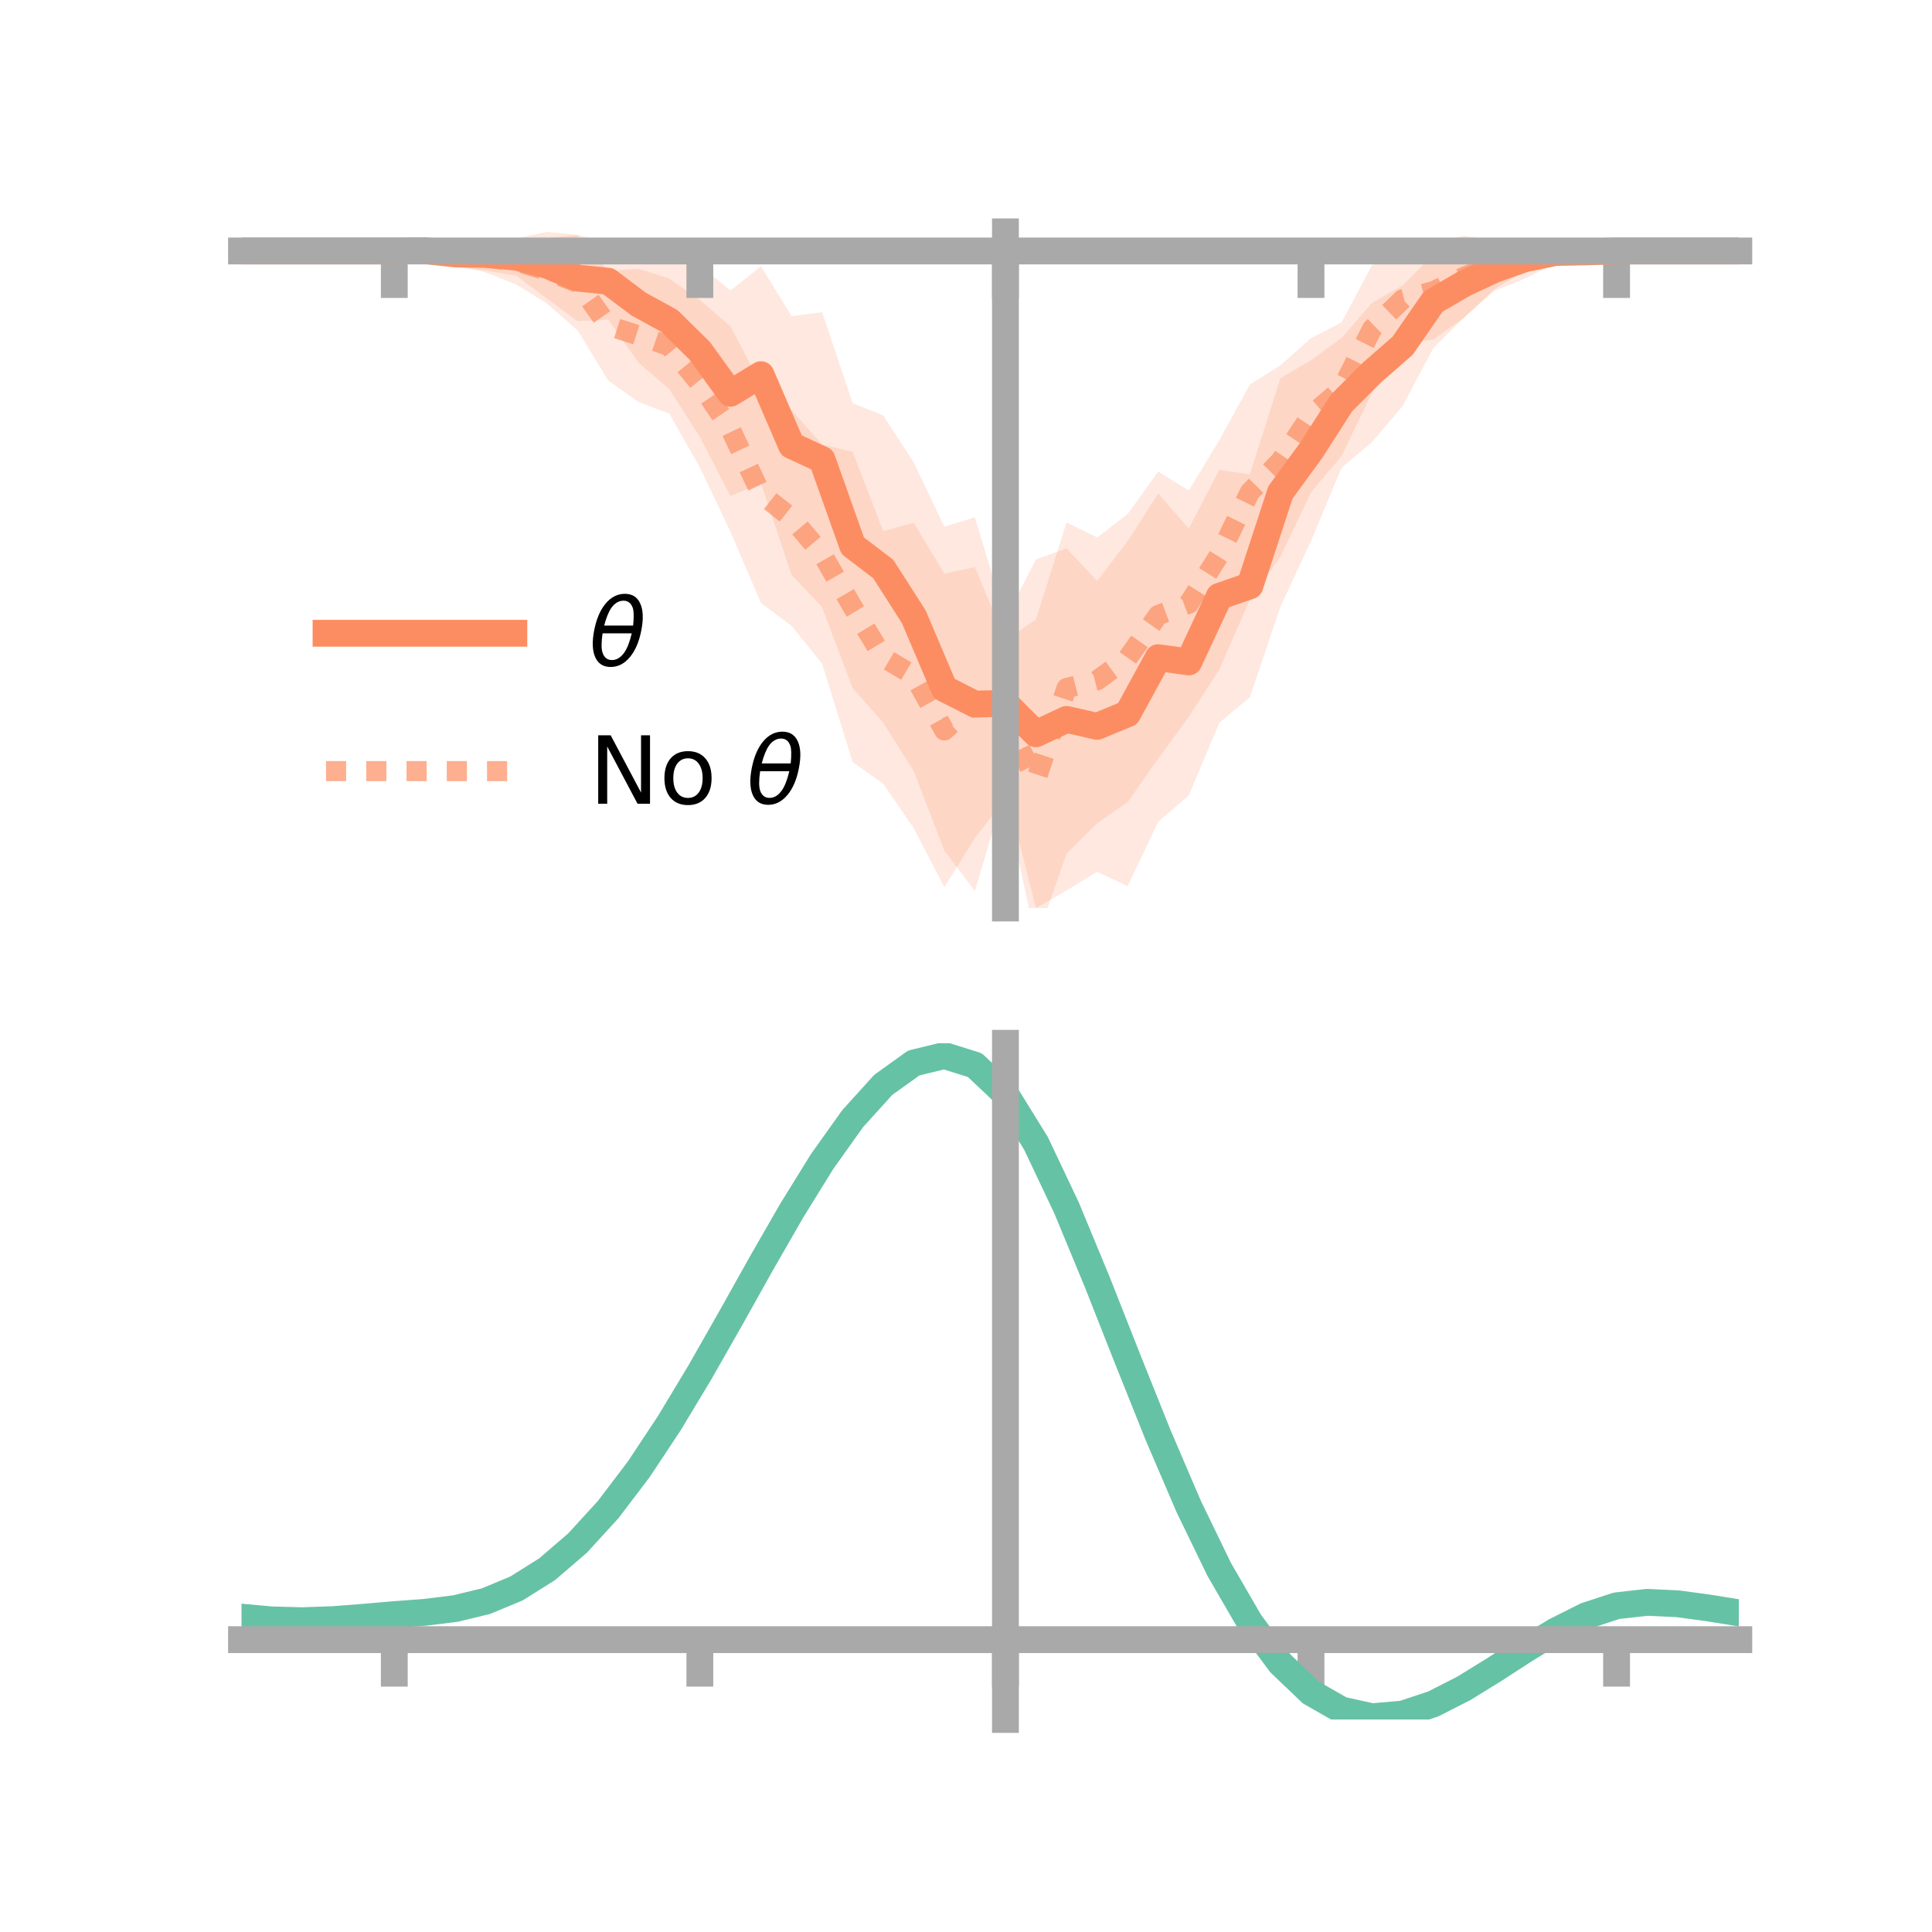 <?xml version="1.0" encoding="utf-8" standalone="no"?>
<!DOCTYPE svg PUBLIC "-//W3C//DTD SVG 1.1//EN"
  "http://www.w3.org/Graphics/SVG/1.1/DTD/svg11.dtd">
<!-- Created with matplotlib (https://matplotlib.org/) -->
<svg height="144pt" version="1.1" viewBox="0 0 144 144" width="144pt" xmlns="http://www.w3.org/2000/svg" xmlns:xlink="http://www.w3.org/1999/xlink">
 <defs>
  <style type="text/css">*{stroke-linecap:butt;stroke-linejoin:round;}</style>
 </defs>
 <g id="figure_1">
  <g id="patch_1">
   <path d="M 0 144 
L 144 144 
L 144 0 
L 0 0 
z
" style="fill:none;"/>
  </g>
  <g id="axes_1">
   <g id="patch_2">
    <path d="M 18 67.68 
L 129.6 67.68 
L 129.6 17.28 
L 18 17.28 
z
" style="fill:none;"/>
   </g>
   <g id="PolyCollection_1">
    <path clip-path="url(#pd2d15a4906)" d="M 18 18.707 
L 18 18.707 
L 20.278 18.707 
L 22.555 18.707 
L 24.833 18.707 
L 27.11 18.707 
L 29.388 18.707 
L 31.665 18.567 
L 33.943 17.924 
L 36.22 17.768 
L 38.498 17.769 
L 40.776 17.28 
L 43.053 17.517 
L 45.331 18.1 
L 47.608 18.298 
L 49.886 18.835 
L 52.163 19.757 
L 54.441 21.654 
L 56.718 19.849 
L 58.996 23.563 
L 61.273 23.268 
L 63.551 30.056 
L 65.829 30.959 
L 68.106 34.469 
L 70.384 39.263 
L 72.661 38.554 
L 74.939 46.129 
L 77.216 41.7 
L 79.494 40.873 
L 81.771 43.303 
L 84.049 40.331 
L 86.327 36.792 
L 88.604 39.385 
L 90.882 35.023 
L 93.159 35.354 
L 95.437 28.193 
L 97.714 26.849 
L 99.992 25.2 
L 102.269 22.573 
L 104.547 21.274 
L 106.824 19.005 
L 109.102 18.628 
L 111.38 18.501 
L 113.657 17.803 
L 115.935 17.992 
L 118.212 18.446 
L 120.49 18.707 
L 122.767 18.707 
L 125.045 18.707 
L 127.322 18.707 
L 129.6 18.707 
L 129.6 18.707 
L 129.6 18.707 
L 127.322 18.707 
L 125.045 18.707 
L 122.767 18.707 
L 120.49 18.707 
L 118.212 19.103 
L 115.935 19.647 
L 113.657 20.765 
L 111.38 21.67 
L 109.102 23.679 
L 106.824 25.953 
L 104.547 30.26 
L 102.269 32.942 
L 99.992 34.862 
L 97.714 40.322 
L 95.437 45.21 
L 93.159 51.972 
L 90.882 53.869 
L 88.604 59.286 
L 86.327 61.249 
L 84.049 66.056 
L 81.771 64.972 
L 79.494 66.369 
L 77.216 67.68 
L 74.939 58.715 
L 72.661 66.412 
L 70.384 63.39 
L 68.106 57.466 
L 65.829 53.858 
L 63.551 51.289 
L 61.273 45.247 
L 58.996 42.838 
L 56.718 36.006 
L 54.441 36.969 
L 52.163 32.558 
L 49.886 28.999 
L 47.608 27.043 
L 45.331 23.82 
L 43.053 23.936 
L 40.776 22.261 
L 38.498 20.562 
L 36.22 20.155 
L 33.943 19.93 
L 31.665 18.799 
L 29.388 18.707 
L 27.11 18.707 
L 24.833 18.707 
L 22.555 18.707 
L 20.278 18.707 
L 18 18.707 
z
" style="fill:#fc8d62;fill-opacity:0.2;"/>
   </g>
   <g id="PolyCollection_2">
    <path clip-path="url(#pd2d15a4906)" d="M 18 18.707 
L 18 18.707 
L 20.278 18.707 
L 22.555 18.707 
L 24.833 18.707 
L 27.11 18.707 
L 29.388 18.707 
L 31.665 18.333 
L 33.943 18.136 
L 36.22 18.082 
L 38.498 17.737 
L 40.776 17.737 
L 43.053 17.516 
L 45.331 20.19 
L 47.608 20.043 
L 49.886 20.763 
L 52.163 22.362 
L 54.441 24.318 
L 56.718 28.666 
L 58.996 30.581 
L 61.273 33.129 
L 63.551 33.679 
L 65.829 39.591 
L 68.106 38.968 
L 70.384 42.757 
L 72.661 42.278 
L 74.939 47.715 
L 77.216 46.167 
L 79.494 38.939 
L 81.771 40.056 
L 84.049 38.318 
L 86.327 35.15 
L 88.604 36.566 
L 90.882 32.81 
L 93.159 28.662 
L 95.437 27.233 
L 97.714 25.208 
L 99.992 24.029 
L 102.269 19.759 
L 104.547 18.973 
L 106.824 18.121 
L 109.102 17.571 
L 111.38 17.919 
L 113.657 17.792 
L 115.935 18.094 
L 118.212 18.271 
L 120.49 18.706 
L 122.767 18.707 
L 125.045 18.707 
L 127.322 18.707 
L 129.6 18.707 
L 129.6 18.707 
L 129.6 18.707 
L 127.322 18.707 
L 125.045 18.707 
L 122.767 18.707 
L 120.49 18.708 
L 118.212 19.063 
L 115.935 19.429 
L 113.657 20.19 
L 111.38 21.562 
L 109.102 23.7 
L 106.824 25.3 
L 104.547 25.647 
L 102.269 29.261 
L 99.992 33.983 
L 97.714 36.695 
L 95.437 41.493 
L 93.159 44.69 
L 90.882 49.901 
L 88.604 53.426 
L 86.327 56.536 
L 84.049 59.78 
L 81.771 61.36 
L 79.494 63.631 
L 77.216 70.136 
L 74.939 59.541 
L 72.661 62.464 
L 70.384 66.126 
L 68.106 61.726 
L 65.829 58.408 
L 63.551 56.798 
L 61.273 49.463 
L 58.996 46.64 
L 56.718 44.941 
L 54.441 39.63 
L 52.163 34.827 
L 49.886 30.829 
L 47.608 29.972 
L 45.331 28.359 
L 43.053 24.628 
L 40.776 22.633 
L 38.498 21.21 
L 36.22 20.312 
L 33.943 19.755 
L 31.665 19.203 
L 29.388 18.707 
L 27.11 18.707 
L 24.833 18.707 
L 22.555 18.707 
L 20.278 18.707 
L 18 18.707 
z
" style="fill:#fc8d62;fill-opacity:0.2;"/>
   </g>
   <g id="matplotlib.axis_1">
    <g id="xtick_1">
     <g id="line2d_1">
      <defs>
       <path d="M 0 0 
L 0 3.5 
" id="m3dd230ad74" style="stroke:#a9a9a9;stroke-width:2;"/>
      </defs>
      <g>
       <use style="fill:#a9a9a9;stroke:#a9a9a9;stroke-width:2;" x="29.388" xlink:href="#m3dd230ad74" y="18.707"/>
      </g>
     </g>
    </g>
    <g id="xtick_2">
     <g id="line2d_2">
      <g>
       <use style="fill:#a9a9a9;stroke:#a9a9a9;stroke-width:2;" x="52.163" xlink:href="#m3dd230ad74" y="18.707"/>
      </g>
     </g>
    </g>
    <g id="xtick_3">
     <g id="line2d_3">
      <g>
       <use style="fill:#a9a9a9;stroke:#a9a9a9;stroke-width:2;" x="74.939" xlink:href="#m3dd230ad74" y="18.707"/>
      </g>
     </g>
    </g>
    <g id="xtick_4">
     <g id="line2d_4">
      <g>
       <use style="fill:#a9a9a9;stroke:#a9a9a9;stroke-width:2;" x="97.714" xlink:href="#m3dd230ad74" y="18.707"/>
      </g>
     </g>
    </g>
    <g id="xtick_5">
     <g id="line2d_5">
      <g>
       <use style="fill:#a9a9a9;stroke:#a9a9a9;stroke-width:2;" x="120.49" xlink:href="#m3dd230ad74" y="18.707"/>
      </g>
     </g>
    </g>
   </g>
   <g id="matplotlib.axis_2"/>
   <g id="line2d_6">
    <path clip-path="url(#pd2d15a4906)" d="M 18 18.707 
L 20.278 18.707 
L 22.555 18.707 
L 24.833 18.707 
L 27.11 18.707 
L 29.388 18.707 
L 31.665 18.683 
L 33.943 18.927 
L 36.22 18.962 
L 38.498 19.165 
L 40.776 19.77 
L 43.053 20.727 
L 45.331 20.96 
L 47.608 22.67 
L 49.886 23.917 
L 52.163 26.158 
L 54.441 29.312 
L 56.718 27.927 
L 58.996 33.201 
L 61.273 34.258 
L 63.551 40.672 
L 65.829 42.408 
L 68.106 45.967 
L 70.384 51.326 
L 72.661 52.483 
L 74.939 52.422 
L 77.216 54.69 
L 79.494 53.621 
L 81.771 54.137 
L 84.049 53.194 
L 86.327 49.02 
L 88.604 49.335 
L 90.882 44.446 
L 93.159 43.663 
L 95.437 36.701 
L 97.714 33.585 
L 99.992 30.031 
L 102.269 27.757 
L 104.547 25.767 
L 106.824 22.479 
L 109.102 21.154 
L 111.38 20.085 
L 113.657 19.284 
L 115.935 18.819 
L 118.212 18.775 
L 120.49 18.707 
L 122.767 18.707 
L 125.045 18.707 
L 127.322 18.707 
L 129.6 18.707 
" style="fill:none;stroke:#fc8d62;stroke-linecap:square;stroke-width:2;"/>
   </g>
   <g id="line2d_7">
    <path clip-path="url(#pd2d15a4906)" d="M 18 18.707 
L 20.278 18.707 
L 22.555 18.707 
L 24.833 18.707 
L 27.11 18.707 
L 29.388 18.707 
L 31.665 18.768 
L 33.943 18.945 
L 36.22 19.197 
L 38.498 19.473 
L 40.776 20.185 
L 43.053 21.072 
L 45.331 24.275 
L 47.608 25.007 
L 49.886 25.796 
L 52.163 28.594 
L 54.441 31.974 
L 56.718 36.804 
L 58.996 38.61 
L 61.273 41.296 
L 63.551 45.239 
L 65.829 48.999 
L 68.106 50.347 
L 70.384 54.442 
L 72.661 52.371 
L 74.939 53.628 
L 77.216 58.152 
L 79.494 51.285 
L 81.771 50.708 
L 84.049 49.049 
L 86.327 45.843 
L 88.604 44.996 
L 90.882 41.355 
L 93.159 36.676 
L 95.437 34.363 
L 97.714 30.951 
L 99.992 29.006 
L 102.269 24.51 
L 104.547 22.31 
L 106.824 21.711 
L 109.102 20.636 
L 111.38 19.741 
L 113.657 18.991 
L 115.935 18.762 
L 118.212 18.667 
L 120.49 18.707 
L 122.767 18.707 
L 125.045 18.707 
L 127.322 18.707 
L 129.6 18.707 
" style="fill:none;stroke:#fc8d62;stroke-dasharray:1.5,1.5;stroke-dashoffset:0;stroke-opacity:0.7;stroke-width:1.5;"/>
   </g>
   <g id="patch_3">
    <path d="M 74.939 67.68 
L 74.939 17.28 
" style="fill:none;stroke:#a9a9a9;stroke-linecap:square;stroke-linejoin:miter;stroke-width:2;"/>
   </g>
   <g id="patch_4">
    <path d="M 129.6 67.68 
L 129.6 17.28 
" style="fill:none;"/>
   </g>
   <g id="patch_5">
    <path d="M 18 18.707 
L 129.6 18.707 
" style="fill:none;stroke:#a9a9a9;stroke-linecap:square;stroke-linejoin:miter;stroke-width:2;"/>
   </g>
   <g id="patch_6">
    <path d="M 18 17.28 
L 129.6 17.28 
" style="fill:none;"/>
   </g>
   <g id="legend_1">
    <g id="line2d_8">
     <path d="M 24.3 47.2 
L 38.3 47.2 
" style="fill:none;stroke:#fc8d62;stroke-linecap:square;stroke-width:2;"/>
    </g>
    <g id="line2d_9"/>
    <g id="text_1">
     <!-- $\theta$ -->
     <g transform="translate(43.9 49.65)scale(0.07 -0.07)">
      <defs>
       <path d="M 45.516 34.672 
L 14.453 34.672 
Q 12.359 20.062 14.5 13.875 
Q 17.188 6.25 24.469 6.25 
Q 31.781 6.25 37.359 13.922 
Q 42.234 20.656 45.516 34.672 
z
M 47.016 42.969 
Q 48.344 56.844 46.625 61.719 
Q 43.953 69.438 36.766 69.438 
Q 29.297 69.438 23.828 61.812 
Q 19.531 55.672 16.156 42.969 
z
M 38.188 76.766 
Q 49.906 76.766 54.594 66.406 
Q 59.281 56.109 55.719 37.844 
Q 52.203 19.625 43.453 9.281 
Q 34.766 -1.125 23.047 -1.125 
Q 11.281 -1.125 6.641 9.281 
Q 2 19.625 5.516 37.844 
Q 9.078 56.109 17.719 66.406 
Q 26.422 76.766 38.188 76.766 
z
" id="DejaVuSans-Oblique-952"/>
      </defs>
      <use transform="translate(0 0.234)" xlink:href="#DejaVuSans-Oblique-952"/>
     </g>
    </g>
    <g id="line2d_10">
     <path d="M 24.3 57.474 
L 38.3 57.474 
" style="fill:none;stroke:#fc8d62;stroke-dasharray:1.5,1.5;stroke-dashoffset:0;stroke-opacity:0.7;stroke-width:1.5;"/>
    </g>
    <g id="line2d_11"/>
    <g id="text_2">
     <!-- No $\theta$ -->
     <g transform="translate(43.9 59.924)scale(0.07 -0.07)">
      <defs>
       <path d="M 9.812 72.906 
L 23.094 72.906 
L 55.422 11.922 
L 55.422 72.906 
L 64.984 72.906 
L 64.984 0 
L 51.703 0 
L 19.391 60.984 
L 19.391 0 
L 9.812 0 
z
" id="DejaVuSans-78"/>
       <path d="M 30.609 48.391 
Q 23.391 48.391 19.188 42.75 
Q 14.984 37.109 14.984 27.297 
Q 14.984 17.484 19.156 11.844 
Q 23.344 6.203 30.609 6.203 
Q 37.797 6.203 41.984 11.859 
Q 46.188 17.531 46.188 27.297 
Q 46.188 37.016 41.984 42.703 
Q 37.797 48.391 30.609 48.391 
z
M 30.609 56 
Q 42.328 56 49.016 48.375 
Q 55.719 40.766 55.719 27.297 
Q 55.719 13.875 49.016 6.219 
Q 42.328 -1.422 30.609 -1.422 
Q 18.844 -1.422 12.172 6.219 
Q 5.516 13.875 5.516 27.297 
Q 5.516 40.766 12.172 48.375 
Q 18.844 56 30.609 56 
z
" id="DejaVuSans-111"/>
       <path id="DejaVuSans-32"/>
      </defs>
      <use transform="translate(0 0.234)" xlink:href="#DejaVuSans-78"/>
      <use transform="translate(74.805 0.234)" xlink:href="#DejaVuSans-111"/>
      <use transform="translate(135.986 0.234)" xlink:href="#DejaVuSans-32"/>
      <use transform="translate(167.773 0.234)" xlink:href="#DejaVuSans-Oblique-952"/>
     </g>
    </g>
   </g>
  </g>
  <g id="axes_2">
   <g id="patch_7">
    <path d="M 18 128.16 
L 129.6 128.16 
L 129.6 77.76 
L 18 77.76 
z
" style="fill:none;"/>
   </g>
   <g id="PolyCollection_3">
    <path clip-path="url(#p6dce5a1f30)" d="M 18 120.571 
L 18 120.495 
L 20.278 120.709 
L 22.555 120.766 
L 24.833 120.678 
L 27.11 120.492 
L 29.388 120.287 
L 31.665 120.113 
L 33.943 119.828 
L 36.22 119.27 
L 38.498 118.311 
L 40.776 116.86 
L 43.053 114.866 
L 45.331 112.321 
L 47.608 109.255 
L 49.886 105.737 
L 52.163 101.868 
L 54.441 97.777 
L 56.718 93.617 
L 58.996 89.565 
L 61.273 85.808 
L 63.551 82.547 
L 65.829 79.985 
L 68.106 78.323 
L 70.384 77.76 
L 72.661 78.486 
L 74.939 80.669 
L 77.216 84.401 
L 79.494 89.28 
L 81.771 94.858 
L 84.049 100.717 
L 86.327 106.492 
L 88.604 111.882 
L 90.882 116.652 
L 93.159 120.639 
L 95.437 123.745 
L 97.714 125.939 
L 99.992 127.248 
L 102.269 127.75 
L 104.547 127.56 
L 106.824 126.817 
L 109.102 125.674 
L 111.38 124.294 
L 113.657 122.84 
L 115.935 121.473 
L 118.212 120.344 
L 120.49 119.604 
L 122.767 119.35 
L 125.045 119.464 
L 127.322 119.781 
L 129.6 120.161 
L 129.6 120.262 
L 129.6 120.262 
L 127.322 119.906 
L 125.045 119.609 
L 122.767 119.507 
L 120.49 119.766 
L 118.212 120.515 
L 115.935 121.67 
L 113.657 123.081 
L 111.38 124.585 
L 109.102 126.012 
L 106.824 127.191 
L 104.547 127.958 
L 102.269 128.16 
L 99.992 127.665 
L 97.714 126.373 
L 95.437 124.224 
L 93.159 121.199 
L 90.882 117.331 
L 88.604 112.708 
L 86.327 107.485 
L 84.049 101.884 
L 81.771 96.196 
L 79.494 90.776 
L 77.216 86.033 
L 74.939 82.406 
L 72.661 80.289 
L 70.384 79.589 
L 68.106 80.136 
L 65.829 81.741 
L 63.551 84.21 
L 61.273 87.345 
L 58.996 90.949 
L 56.718 94.831 
L 54.441 98.81 
L 52.163 102.72 
L 49.886 106.415 
L 47.608 109.775 
L 45.331 112.706 
L 43.053 115.146 
L 40.776 117.067 
L 38.498 118.476 
L 36.22 119.413 
L 33.943 119.96 
L 31.665 120.236 
L 29.388 120.4 
L 27.11 120.59 
L 24.833 120.756 
L 22.555 120.829 
L 20.278 120.768 
L 18 120.571 
z
" style="fill:#66c2a5;fill-opacity:0.2;"/>
   </g>
   <g id="matplotlib.axis_3">
    <g id="xtick_6">
     <g id="line2d_12">
      <g>
       <use style="fill:#a9a9a9;stroke:#a9a9a9;stroke-width:2;" x="29.388" xlink:href="#m3dd230ad74" y="122.21"/>
      </g>
     </g>
    </g>
    <g id="xtick_7">
     <g id="line2d_13">
      <g>
       <use style="fill:#a9a9a9;stroke:#a9a9a9;stroke-width:2;" x="52.163" xlink:href="#m3dd230ad74" y="122.21"/>
      </g>
     </g>
    </g>
    <g id="xtick_8">
     <g id="line2d_14">
      <g>
       <use style="fill:#a9a9a9;stroke:#a9a9a9;stroke-width:2;" x="74.939" xlink:href="#m3dd230ad74" y="122.21"/>
      </g>
     </g>
    </g>
    <g id="xtick_9">
     <g id="line2d_15">
      <g>
       <use style="fill:#a9a9a9;stroke:#a9a9a9;stroke-width:2;" x="97.714" xlink:href="#m3dd230ad74" y="122.21"/>
      </g>
     </g>
    </g>
    <g id="xtick_10">
     <g id="line2d_16">
      <g>
       <use style="fill:#a9a9a9;stroke:#a9a9a9;stroke-width:2;" x="120.49" xlink:href="#m3dd230ad74" y="122.21"/>
      </g>
     </g>
    </g>
   </g>
   <g id="matplotlib.axis_4"/>
   <g id="line2d_17">
    <path clip-path="url(#p6dce5a1f30)" d="M 18 120.533 
L 20.278 120.739 
L 22.555 120.797 
L 24.833 120.717 
L 27.11 120.541 
L 29.388 120.344 
L 31.665 120.174 
L 33.943 119.894 
L 36.22 119.342 
L 38.498 118.394 
L 40.776 116.964 
L 43.053 115.006 
L 45.331 112.513 
L 47.608 109.515 
L 49.886 106.076 
L 52.163 102.294 
L 54.441 98.293 
L 56.718 94.224 
L 58.996 90.257 
L 61.273 86.577 
L 63.551 83.379 
L 65.829 80.863 
L 68.106 79.229 
L 70.384 78.675 
L 72.661 79.388 
L 74.939 81.538 
L 77.216 85.217 
L 79.494 90.028 
L 81.771 95.527 
L 84.049 101.3 
L 86.327 106.988 
L 88.604 112.295 
L 90.882 116.992 
L 93.159 120.919 
L 95.437 123.985 
L 97.714 126.156 
L 99.992 127.456 
L 102.269 127.955 
L 104.547 127.759 
L 106.824 127.004 
L 109.102 125.843 
L 111.38 124.439 
L 113.657 122.961 
L 115.935 121.571 
L 118.212 120.429 
L 120.49 119.685 
L 122.767 119.429 
L 125.045 119.536 
L 127.322 119.844 
L 129.6 120.211 
" style="fill:none;stroke:#66c2a5;stroke-linecap:square;stroke-width:2;"/>
   </g>
   <g id="patch_8">
    <path d="M 74.939 128.16 
L 74.939 77.76 
" style="fill:none;stroke:#a9a9a9;stroke-linecap:square;stroke-linejoin:miter;stroke-width:2;"/>
   </g>
   <g id="patch_9">
    <path d="M 129.6 128.16 
L 129.6 77.76 
" style="fill:none;"/>
   </g>
   <g id="patch_10">
    <path d="M 18 122.21 
L 129.6 122.21 
" style="fill:none;stroke:#a9a9a9;stroke-linecap:square;stroke-linejoin:miter;stroke-width:2;"/>
   </g>
   <g id="patch_11">
    <path d="M 18 77.76 
L 129.6 77.76 
" style="fill:none;"/>
   </g>
  </g>
 </g>
 <defs>
  <clipPath id="pd2d15a4906">
   <rect height="50.4" width="111.6" x="18" y="17.28"/>
  </clipPath>
  <clipPath id="p6dce5a1f30">
   <rect height="50.4" width="111.6" x="18" y="77.76"/>
  </clipPath>
 </defs>
</svg>
